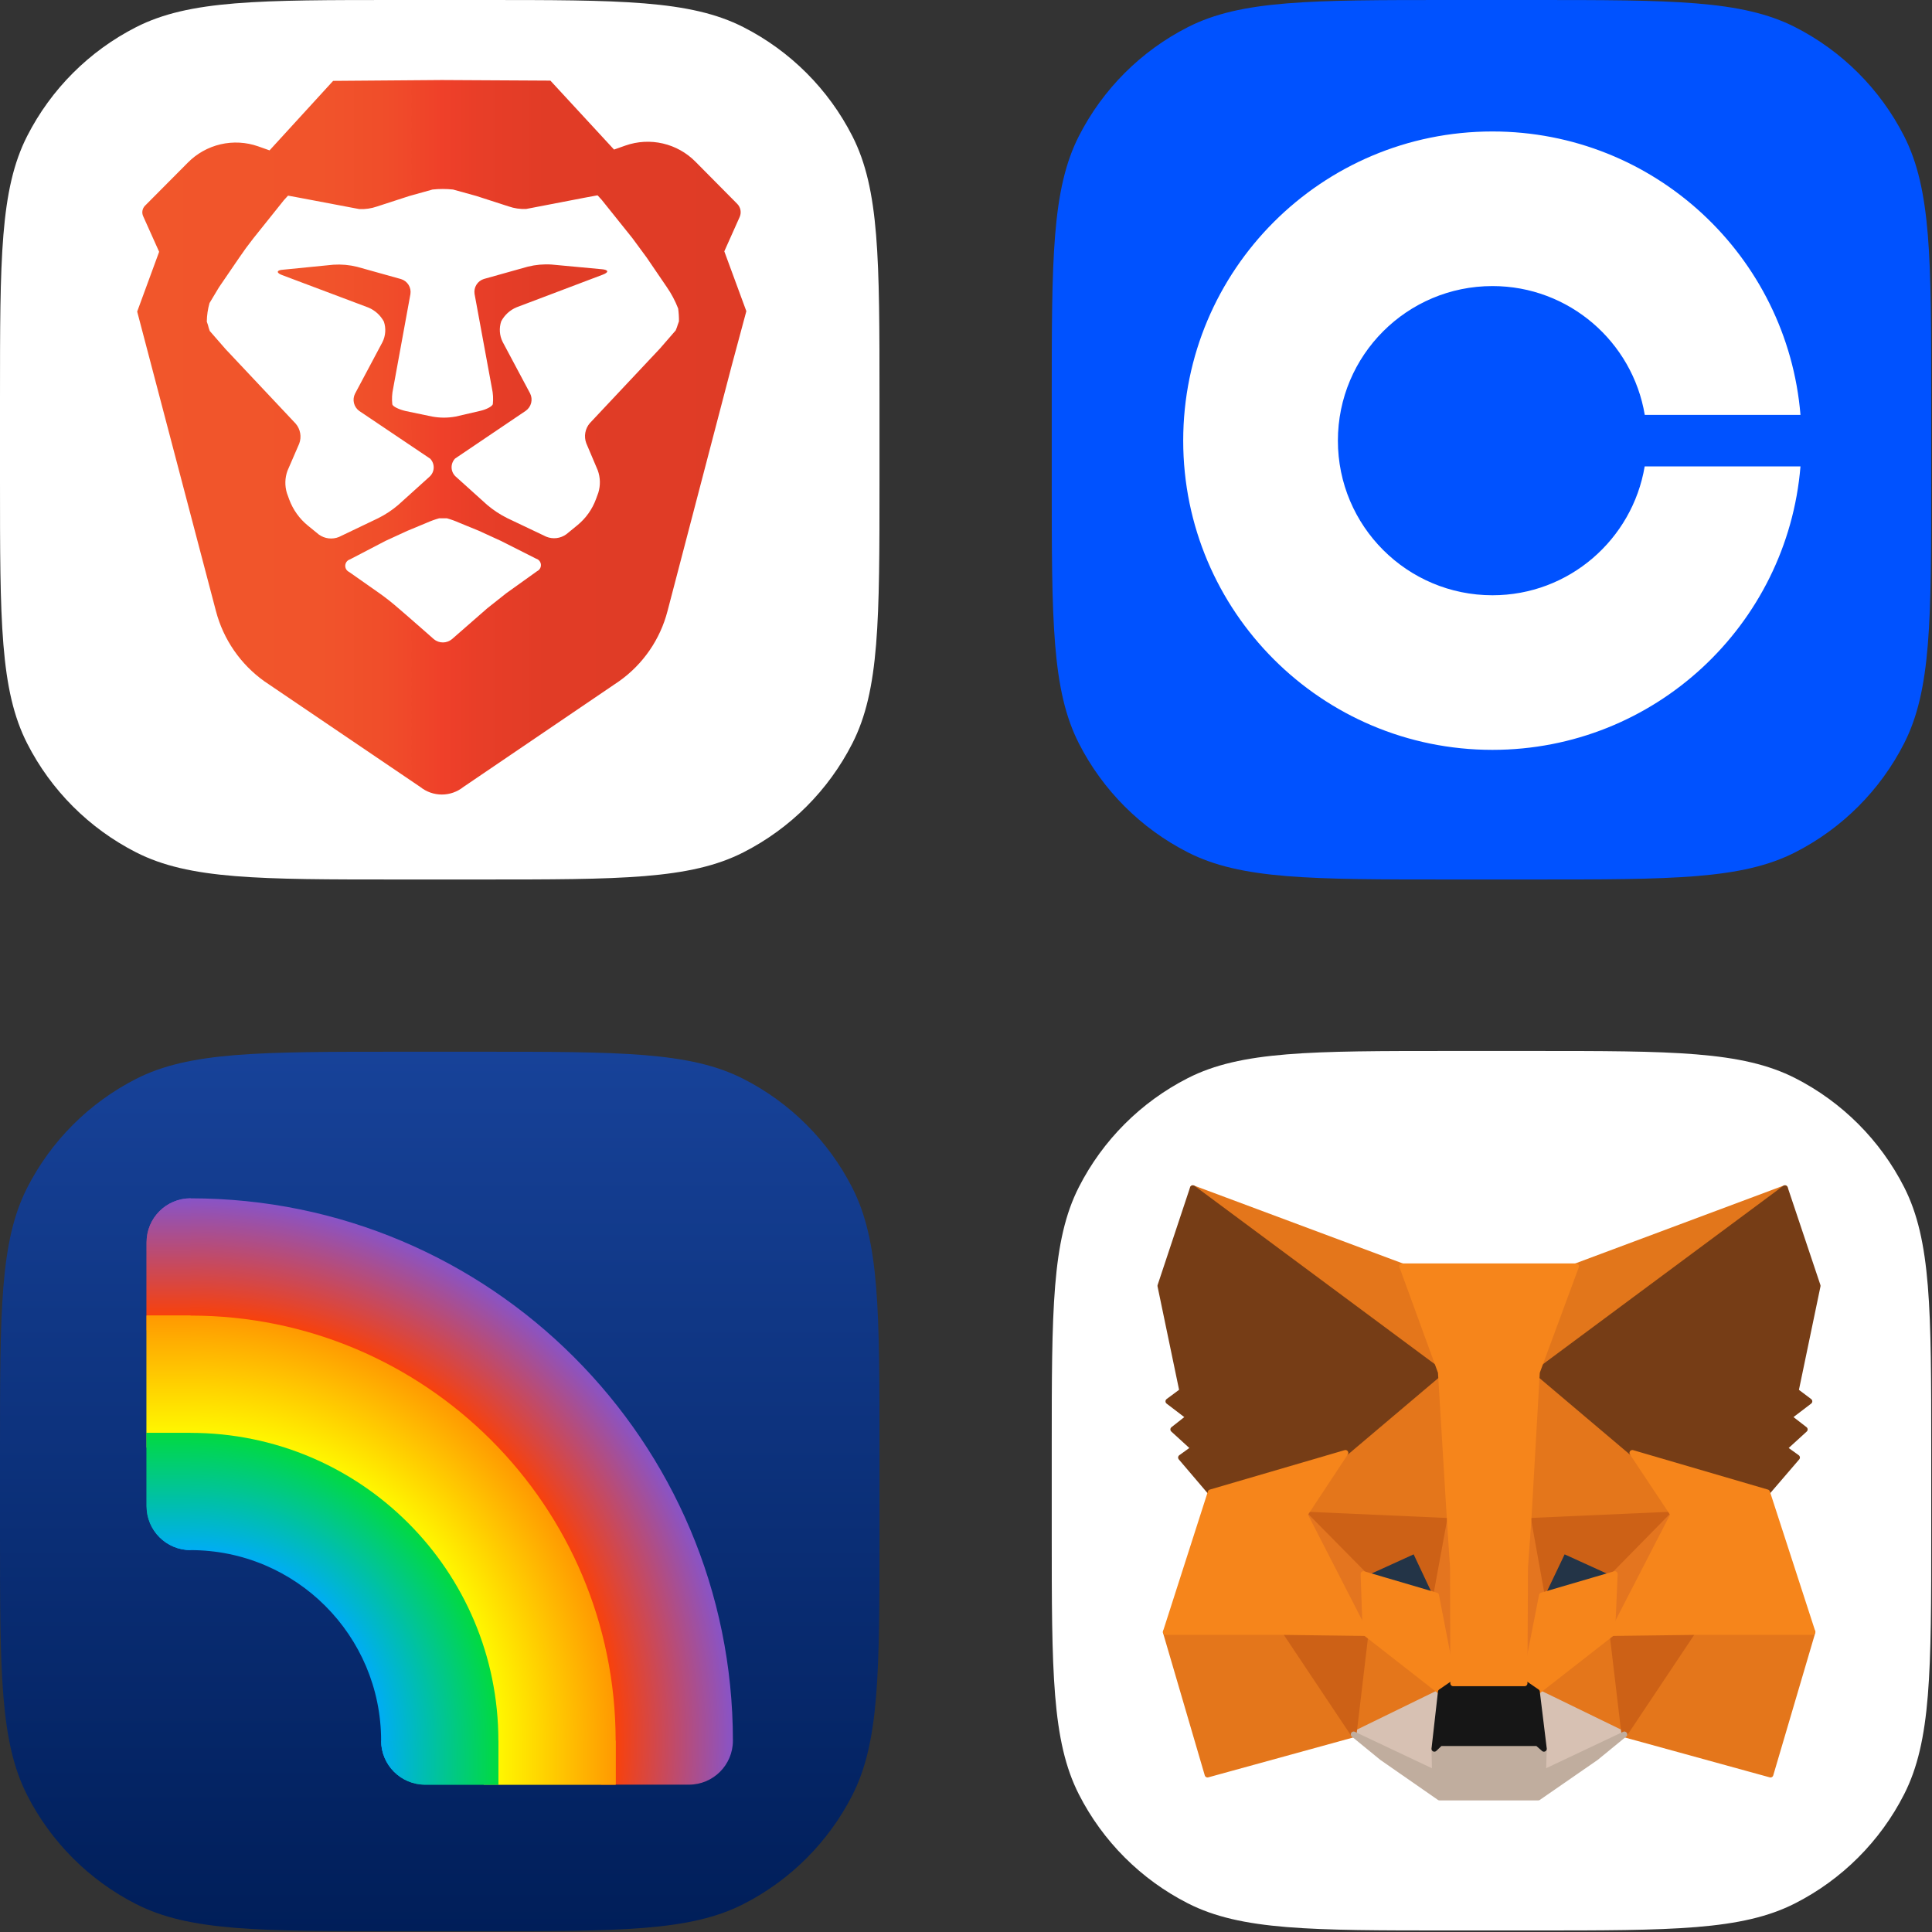 <svg width="338" height="338" viewBox="0 0 338 338" fill="none" xmlns="http://www.w3.org/2000/svg">
<rect x="0" y="0" width="338" height="338" fill="#333333" stroke="none"/>
<path d="M0 253.752C0 229.337 -8.25399e-06 217.129 4.752 207.803C8.931 199.6 15.601 192.931 23.803 188.752C33.129 184 45.337 184 69.752 184H84.113C108.529 184 120.737 184 130.063 188.752C138.265 192.931 144.935 199.6 149.114 207.803C153.866 217.129 153.865 229.337 153.865 253.752V268.113C153.865 292.529 153.866 304.737 149.114 314.063C144.935 322.265 138.265 328.935 130.063 333.114C120.737 337.866 108.529 337.865 84.113 337.865H69.752C45.337 337.865 33.129 337.866 23.803 333.114C15.601 328.935 8.931 322.265 4.752 314.063C-8.25399e-06 304.737 0 292.529 0 268.113V253.752Z" fill="url(#paint0_linear_482_332)"/>
<path d="M25.644 232.724H33.337C72.994 232.724 105.141 264.872 105.141 304.528V312.222H120.528C124.777 312.222 128.221 308.778 128.221 304.528C128.221 252.125 85.74 209.645 33.337 209.645C29.088 209.645 25.644 213.089 25.644 217.338V232.724Z" fill="url(#paint1_radial_482_332)"/>
<path d="M33.337 209.645V230.16H25.644V217.338C25.644 213.089 29.088 209.645 33.337 209.645Z" fill="url(#paint2_linear_482_332)"/>
<path d="M25.644 230.159H33.337C74.41 230.159 107.706 263.455 107.706 304.528V312.221H84.626V304.528C84.626 276.202 61.663 253.239 33.337 253.239H25.644V230.159Z" fill="url(#paint3_radial_482_332)"/>
<path d="M87.19 304.528H107.705V312.222H87.19V304.528Z" fill="url(#paint4_linear_482_332)"/>
<path d="M25.644 250.675V230.159H33.337V250.675H25.644Z" fill="url(#paint5_linear_482_332)"/>
<path d="M25.644 263.498C25.644 267.747 29.088 271.191 33.337 271.191C51.749 271.191 66.675 286.117 66.675 304.529C66.675 308.778 70.119 312.222 74.368 312.222H87.19V304.529C87.19 274.787 63.08 250.676 33.337 250.676H25.644V263.498Z" fill="url(#paint6_radial_482_332)"/>
<path d="M66.675 304.528H87.191V312.222H74.369C70.119 312.222 66.675 308.778 66.675 304.528Z" fill="url(#paint7_radial_482_332)"/>
<path d="M33.337 271.191C29.088 271.191 25.644 267.747 25.644 263.498V250.676H33.337V271.191Z" fill="url(#paint8_radial_482_332)"/>
<path d="M184 69.752C184 45.337 184 33.129 188.752 23.803C192.931 15.6 199.601 8.931 207.803 4.752C217.129 -1.43051e-06 229.336 0 253.752 0H268.113C292.529 0 304.737 -1.43051e-06 314.063 4.752C322.265 8.931 328.935 15.6 333.114 23.803C337.866 33.129 337.865 45.337 337.865 69.752V84.113C337.865 108.529 337.866 120.737 333.114 130.063C328.935 138.265 322.265 144.935 314.063 149.114C304.737 153.866 292.529 153.865 268.113 153.865H253.752C229.336 153.865 217.129 153.866 207.803 149.114C199.601 144.935 192.931 138.265 188.752 130.063C184 120.737 184 108.529 184 84.113V69.752Z" fill="#0052FF"/>
<path d="M261.108 104.14C246.173 104.14 234.062 92.044 234.062 77.093C234.062 62.142 246.173 50.047 261.108 50.047C274.496 50.047 285.616 59.813 287.749 72.586H314.991C312.692 44.818 289.447 23 261.093 23C231.222 23 207 47.222 207 77.093C207 106.965 231.222 131.187 261.093 131.187C289.447 131.187 312.692 109.369 314.991 81.601H287.734C285.586 94.373 274.496 104.14 261.108 104.14Z" fill="white"/>
<path d="M184 253.618C184 229.202 184 216.994 188.752 207.669C192.931 199.466 199.601 192.796 207.803 188.617C217.129 183.865 229.336 183.865 253.752 183.865H268.113C292.529 183.865 304.737 183.865 314.063 188.617C322.265 192.796 328.935 199.466 333.114 207.669C337.866 216.994 337.865 229.202 337.865 253.618V267.978C337.865 292.394 337.866 304.602 333.114 313.928C328.935 322.13 322.265 328.8 314.063 332.979C304.737 337.731 292.529 337.731 268.113 337.731H253.752C229.336 337.731 217.129 337.731 207.803 332.979C199.601 328.8 192.931 322.13 188.752 313.928C184 304.602 184 292.394 184 267.978V253.618Z" fill="white"/>
<path d="M312.273 207.865L267.4 241.193L275.698 221.53L312.273 207.865Z" fill="#E2761B" stroke="#E2761B" stroke-linecap="round" stroke-linejoin="round"/>
<path d="M208.683 207.865L253.194 241.508L245.302 221.53L208.683 207.865ZM296.128 285.118L284.177 303.428L309.747 310.463L317.098 285.524L296.128 285.118ZM203.947 285.524L211.253 310.463L236.824 303.428L224.873 285.118L203.947 285.524Z" fill="#E4761B" stroke="#E4761B" stroke-linecap="round" stroke-linejoin="round"/>
<path d="M235.381 254.181L228.256 264.96L253.646 266.087L252.744 238.803L235.381 254.181ZM285.575 254.181L267.987 238.487L267.401 266.087L292.746 264.96L285.575 254.181ZM236.824 303.428L252.068 295.987L238.899 285.705L236.824 303.428ZM268.889 295.987L284.177 303.428L282.058 285.705L268.889 295.987Z" fill="#E4761B" stroke="#E4761B" stroke-linecap="round" stroke-linejoin="round"/>
<path d="M284.176 303.428L268.888 295.987L270.106 305.954L269.97 310.148L284.176 303.428ZM236.823 303.428L251.029 310.148L250.939 305.954L252.066 295.987L236.823 303.428Z" fill="#D7C1B3" stroke="#D7C1B3" stroke-linecap="round" stroke-linejoin="round"/>
<path d="M251.255 279.12L238.537 275.376L247.512 271.272L251.255 279.12ZM269.7 279.12L273.443 271.272L282.463 275.376L269.7 279.12Z" fill="#233447" stroke="#233447" stroke-linecap="round" stroke-linejoin="round"/>
<path d="M236.823 303.428L238.988 285.118L224.872 285.524L236.823 303.428ZM282.011 285.118L284.176 303.428L296.127 285.524L282.011 285.118ZM292.745 264.959L267.4 266.086L269.745 279.12L273.488 271.273L282.507 275.377L292.745 264.959ZM238.537 275.377L247.556 271.273L251.254 279.12L253.645 266.086L228.254 264.959L238.537 275.377Z" fill="#CD6116" stroke="#CD6116" stroke-linecap="round" stroke-linejoin="round"/>
<path d="M228.256 264.959L238.899 285.704L238.538 275.377L228.256 264.959ZM282.509 275.377L282.058 285.704L292.746 264.959L282.509 275.377ZM253.646 266.086L251.256 279.12L254.232 294.498L254.909 274.249L253.646 266.086ZM267.401 266.086L266.183 274.204L266.724 294.498L269.746 279.12L267.401 266.086Z" fill="#E4751F" stroke="#E4751F" stroke-linecap="round" stroke-linejoin="round"/>
<path d="M269.745 279.12L266.723 294.499L268.888 295.987L282.057 285.704L282.508 275.377L269.745 279.12ZM238.537 275.377L238.898 285.704L252.067 295.987L254.231 294.499L251.255 279.12L238.537 275.377Z" fill="#F6851B" stroke="#F6851B" stroke-linecap="round" stroke-linejoin="round"/>
<path d="M269.97 310.147L270.106 305.953L268.978 304.961H251.976L250.939 305.953L251.029 310.147L236.823 303.428L241.784 307.487L251.841 314.477H269.113L279.215 307.487L284.176 303.428L269.97 310.147Z" fill="#C0AD9E" stroke="#C0AD9E" stroke-linecap="round" stroke-linejoin="round"/>
<path d="M268.888 295.987L266.724 294.499H254.232L252.067 295.987L250.939 305.954L251.977 304.962H268.979L270.106 305.954L268.888 295.987Z" fill="#161616" stroke="#161616" stroke-linecap="round" stroke-linejoin="round"/>
<path d="M314.167 243.357L318 224.957L312.273 207.865L268.888 240.065L285.575 254.181L309.161 261.081L314.392 254.993L312.137 253.369L315.745 250.077L312.949 247.912L316.557 245.161L314.167 243.357ZM203 224.957L206.833 243.357L204.398 245.161L208.006 247.912L205.255 250.077L208.863 253.369L206.608 254.993L211.794 261.081L235.38 254.181L252.067 240.065L208.682 207.865L203 224.957Z" fill="#763D16" stroke="#763D16" stroke-linecap="round" stroke-linejoin="round"/>
<path d="M309.161 261.081L285.575 254.181L292.745 264.96L282.057 285.705L296.128 285.524H317.098L309.161 261.081ZM235.381 254.181L211.794 261.081L203.947 285.524H224.873L238.898 285.705L228.255 264.96L235.381 254.181ZM267.4 266.087L268.888 240.066L275.743 221.53H245.302L252.067 240.066L253.645 266.087L254.186 274.295L254.232 294.499H266.724L266.814 274.295L267.4 266.087Z" fill="#F6851B" stroke="#F6851B" stroke-linecap="round" stroke-linejoin="round"/>
<path d="M0 69.752C0 45.337 -8.10623e-06 33.129 4.752 23.803C8.931 15.6 15.601 8.931 23.803 4.752C33.129 -1.43051e-06 45.337 0 69.752 0H84.113C108.529 0 120.737 -1.43051e-06 130.063 4.752C138.265 8.931 144.935 15.6 149.114 23.803C153.866 33.129 153.865 45.337 153.865 69.752V84.113C153.865 108.529 153.866 120.737 149.114 130.063C144.935 138.265 138.265 144.935 130.063 149.114C120.737 153.866 108.529 153.865 84.113 153.865H69.752C45.337 153.865 33.129 153.866 23.803 149.114C15.601 144.935 8.931 138.265 4.752 130.063C-8.10623e-06 120.737 0 108.529 0 84.113V69.752Z" fill="white"/>
<g clip-path="url(#clip0_482_332)">
<path d="M130.571 54.439L126.716 43.97L129.402 37.964C129.57 37.585 129.62 37.164 129.546 36.756C129.472 36.348 129.277 35.972 128.987 35.676L121.689 28.308C120.125 26.719 118.141 25.608 115.97 25.104C113.799 24.6 111.529 24.724 109.425 25.461L107.425 26.166L96.292 14.105L77.287 14L58.279 14.149L47.158 26.308L45.178 25.607C43.061 24.862 40.775 24.737 38.589 25.245C36.403 25.754 34.407 26.876 32.836 28.478L25.372 35.986C25.14 36.221 24.984 36.521 24.924 36.847C24.865 37.172 24.905 37.508 25.04 37.81L27.841 44.051L24 54.51L37.787 106.935C39.091 111.888 42.089 116.227 46.26 119.199L73.527 137.679C74.597 138.535 75.927 139.002 77.298 139.002C78.668 139.002 79.998 138.535 81.069 137.679L108.321 119.172C112.5 116.211 115.496 111.866 116.779 106.908L128.027 63.903L130.571 54.439Z" fill="url(#paint9_linear_482_332)"/>
<path d="M80.4 91.478C79.679 91.155 78.936 90.886 78.175 90.672H76.835C76.075 90.886 75.331 91.156 74.611 91.478L71.239 92.88L67.43 94.633L61.228 97.865C61.001 97.936 60.801 98.074 60.653 98.261C60.505 98.448 60.418 98.675 60.401 98.912C60.385 99.15 60.441 99.387 60.561 99.592C60.682 99.797 60.862 99.961 61.077 100.063L66.463 103.845C67.603 104.658 68.705 105.534 69.772 106.472L71.288 107.778L74.462 110.554L75.9 111.824C76.344 112.192 76.903 112.393 77.481 112.393C78.058 112.393 78.617 112.192 79.062 111.824L85.261 106.408L88.581 103.779L93.967 99.924C94.181 99.822 94.359 99.658 94.477 99.453C94.596 99.248 94.65 99.012 94.632 98.776C94.614 98.54 94.525 98.315 94.377 98.131C94.228 97.947 94.028 97.811 93.801 97.743L87.609 94.618L83.779 92.862L80.4 91.478ZM118.585 56.776L118.781 56.215C118.791 55.465 118.744 54.716 118.642 53.974C118.127 52.642 117.456 51.376 116.642 50.204L113.138 45.062L110.643 41.673L105.948 35.813C105.519 35.242 105.054 34.698 104.556 34.185H104.459L102.374 34.571L92.053 36.558C91.009 36.606 89.966 36.453 88.979 36.109L83.312 34.278L79.257 33.157C78.066 33.032 76.866 33.032 75.675 33.157L71.61 34.29L65.943 36.131C64.956 36.473 63.913 36.626 62.869 36.58L52.561 34.627L50.476 34.241H50.378C49.879 34.752 49.414 35.296 48.987 35.869L44.299 41.729C43.431 42.828 42.606 43.958 41.823 45.118L38.31 50.26L36.654 53.021C36.353 54.082 36.194 55.178 36.181 56.281L36.376 56.842C36.459 57.202 36.566 57.556 36.696 57.902L39.462 61.076L51.726 74.111C52.134 74.586 52.407 75.161 52.516 75.777C52.626 76.393 52.568 77.027 52.349 77.613L50.29 82.364C49.836 83.621 49.802 84.992 50.195 86.27L50.596 87.374C51.255 89.166 52.384 90.749 53.865 91.954L55.791 93.524C56.293 93.884 56.877 94.111 57.489 94.184C58.102 94.257 58.723 94.175 59.295 93.944L66.146 90.665C67.406 90.04 68.586 89.263 69.657 88.35L75.141 83.401C75.361 83.205 75.539 82.966 75.665 82.7C75.79 82.433 75.861 82.143 75.873 81.849C75.883 81.555 75.834 81.261 75.729 80.987C75.624 80.712 75.466 80.46 75.263 80.247L62.869 71.909C62.4 71.577 62.066 71.087 61.928 70.529C61.789 69.972 61.856 69.382 62.115 68.869L66.915 59.848C67.189 59.296 67.351 58.696 67.393 58.081C67.435 57.467 67.356 56.85 67.159 56.266C66.561 55.152 65.596 54.279 64.427 53.798L49.377 48.133C48.293 47.743 48.352 47.254 49.502 47.186L58.34 46.309C59.726 46.221 61.118 46.344 62.466 46.676L70.157 48.824C70.703 48.989 71.171 49.346 71.474 49.829C71.776 50.312 71.893 50.889 71.803 51.451L68.783 67.959C68.579 68.873 68.529 69.814 68.634 70.745C68.756 71.138 69.789 71.624 70.919 71.899L75.604 72.876C76.965 73.127 78.36 73.127 79.721 72.876L83.935 71.899C85.068 71.655 86.088 71.111 86.218 70.715C86.32 69.785 86.267 68.845 86.064 67.932L83.024 51.429C82.935 50.867 83.052 50.291 83.355 49.807C83.657 49.325 84.124 48.968 84.67 48.802L92.361 46.646C93.71 46.315 95.101 46.191 96.487 46.28L105.325 47.103C106.483 47.21 106.546 47.64 105.457 48.05L90.41 53.746C89.24 54.225 88.276 55.1 87.685 56.217C87.291 57.397 87.379 58.684 87.929 59.799L92.737 68.821C92.997 69.334 93.064 69.924 92.926 70.483C92.788 71.041 92.454 71.532 91.985 71.865L79.616 80.223C79.415 80.432 79.257 80.679 79.153 80.95C79.048 81.22 78.997 81.509 79.005 81.799C79.012 82.089 79.076 82.375 79.195 82.64C79.313 82.905 79.483 83.144 79.694 83.343L79.731 83.377L85.222 88.326C86.292 89.235 87.469 90.011 88.725 90.638L95.576 93.898C96.148 94.129 96.77 94.211 97.382 94.136C97.995 94.061 98.578 93.831 99.077 93.468L101.006 91.893C102.488 90.685 103.617 89.099 104.273 87.303L104.676 86.2C105.068 84.921 105.035 83.55 104.581 82.293L102.564 77.534C102.347 76.948 102.29 76.314 102.399 75.698C102.509 75.082 102.78 74.507 103.187 74.031L115.45 60.981L118.209 57.807C118.356 57.47 118.482 57.124 118.585 56.772V56.776Z" fill="white"/>
</g>
<defs>
<linearGradient id="paint0_linear_482_332" x1="76.933" y1="184" x2="76.933" y2="337.865" gradientUnits="userSpaceOnUse">
<stop stop-color="#174299"/>
<stop offset="1" stop-color="#001E59"/>
</linearGradient>
<radialGradient id="paint1_radial_482_332" cx="0" cy="0" r="1" gradientUnits="userSpaceOnUse" gradientTransform="translate(33.337 304.528) rotate(-90) scale(94.884)">
<stop offset="0.77" stop-color="#FF4000"/>
<stop offset="1" stop-color="#8754C9"/>
</radialGradient>
<linearGradient id="paint2_linear_482_332" x1="29.491" y1="209.645" x2="29.491" y2="231.442" gradientUnits="userSpaceOnUse">
<stop stop-color="#8754C9"/>
<stop offset="1" stop-color="#FF4000"/>
</linearGradient>
<radialGradient id="paint3_radial_482_332" cx="0" cy="0" r="1" gradientUnits="userSpaceOnUse" gradientTransform="translate(33.337 304.528) rotate(-90) scale(74.368 74.368)">
<stop offset="0.724" stop-color="#FFF700"/>
<stop offset="1" stop-color="#FF9901"/>
</radialGradient>
<linearGradient id="paint4_linear_482_332" x1="87.19" y1="308.375" x2="107.705" y2="308.375" gradientUnits="userSpaceOnUse">
<stop stop-color="#FFF700"/>
<stop offset="1" stop-color="#FF9901"/>
</linearGradient>
<linearGradient id="paint5_linear_482_332" x1="29.491" y1="250.675" x2="29.491" y2="230.159" gradientUnits="userSpaceOnUse">
<stop stop-color="#FFF700"/>
<stop offset="1" stop-color="#FF9901"/>
</linearGradient>
<radialGradient id="paint6_radial_482_332" cx="0" cy="0" r="1" gradientUnits="userSpaceOnUse" gradientTransform="translate(33.337 304.529) rotate(-90) scale(53.853)">
<stop offset="0.595" stop-color="#00AAFF"/>
<stop offset="1" stop-color="#01DA40"/>
</radialGradient>
<radialGradient id="paint7_radial_482_332" cx="0" cy="0" r="1" gradientUnits="userSpaceOnUse" gradientTransform="translate(65.393 308.375) scale(21.798 58.127)">
<stop stop-color="#00AAFF"/>
<stop offset="1" stop-color="#01DA40"/>
</radialGradient>
<radialGradient id="paint8_radial_482_332" cx="0" cy="0" r="1" gradientUnits="userSpaceOnUse" gradientTransform="translate(29.491 272.473) rotate(-90) scale(21.798 413.347)">
<stop stop-color="#00AAFF"/>
<stop offset="1" stop-color="#01DA40"/>
</radialGradient>
<linearGradient id="paint9_linear_482_332" x1="23.993" y1="76.338" x2="130.658" y2="76.338" gradientUnits="userSpaceOnUse">
<stop stop-color="#F1562B"/>
<stop offset="0.3" stop-color="#F1542B"/>
<stop offset="0.41" stop-color="#F04D2A"/>
<stop offset="0.49" stop-color="#EF4229"/>
<stop offset="0.5" stop-color="#EF4029"/>
<stop offset="0.56" stop-color="#E83E28"/>
<stop offset="0.67" stop-color="#E13C26"/>
<stop offset="1" stop-color="#DF3C26"/>
</linearGradient>
<clipPath id="clip0_482_332">
<rect width="106.571" height="125" fill="white" transform="translate(24 14)"/>
</clipPath>
</defs>
</svg>
